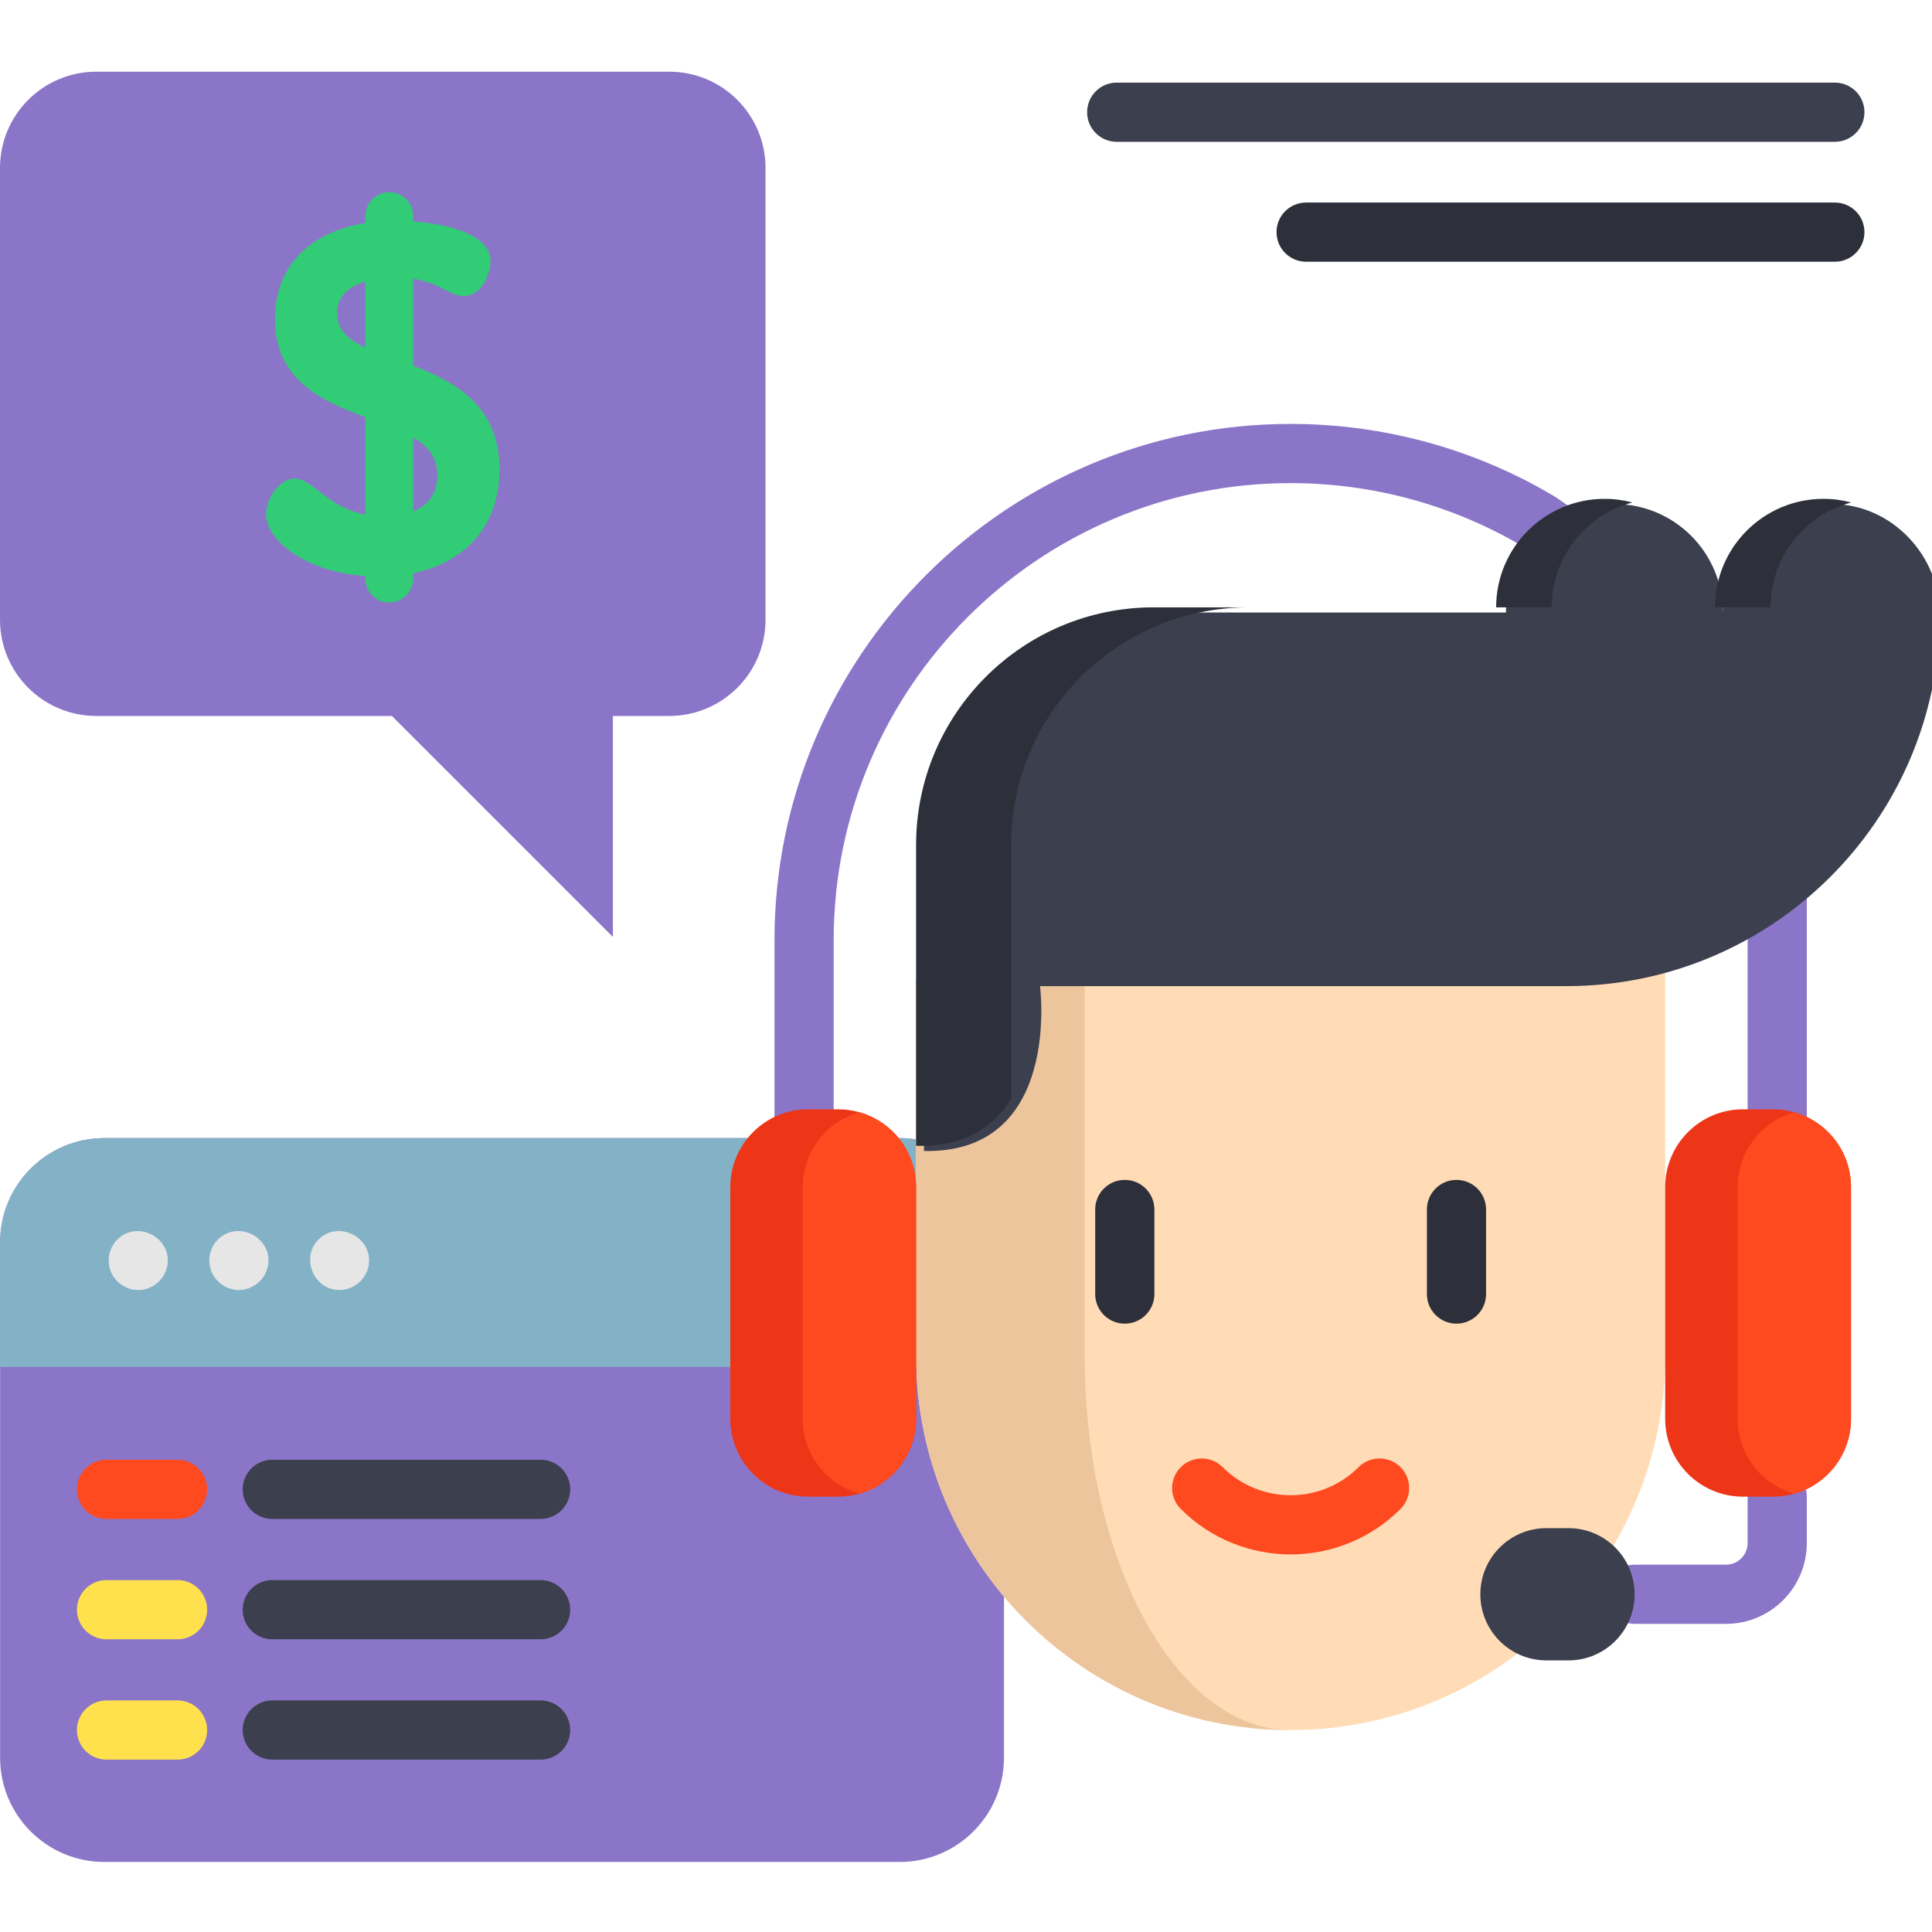 <svg width="55" height="55" viewBox="0 0 55 55" fill="none" xmlns="http://www.w3.org/2000/svg">
<g clip-path="url(#clip0_134_349)">
<path d="M28.581 35.368V50.037C28.581 51.677 27.252 53.006 25.612 53.006H2.972C1.332 53.006 0.003 51.677 0.003 50.037V35.368C0.003 33.728 1.332 32.399 2.972 32.399H25.612C27.252 32.399 28.581 33.728 28.581 35.368Z" fill="#8B75C8"/>
<path d="M28.581 35.368V38.914H0.003V35.368C0.003 33.728 1.332 32.399 2.972 32.399H25.612C27.252 32.399 28.581 33.728 28.581 35.368Z" fill="#83B2C6"/>
<path d="M3.935 36.725C3.605 36.725 3.3 36.524 3.165 36.224C3.015 35.887 3.109 35.478 3.391 35.24C3.968 34.753 4.882 35.251 4.768 36.006C4.707 36.414 4.348 36.725 3.935 36.725Z" fill="#E6E6E6"/>
<path d="M9.664 36.724C8.905 36.724 8.538 35.753 9.104 35.252C9.681 34.741 10.609 35.244 10.498 36.003C10.438 36.411 10.078 36.724 9.664 36.724Z" fill="#E6E6E6"/>
<path d="M6.8 36.724C6.44 36.724 6.113 36.487 6 36.145C5.888 35.803 6.01 35.41 6.305 35.2C6.927 34.756 7.808 35.333 7.616 36.086C7.522 36.456 7.182 36.724 6.8 36.724Z" fill="#E6E6E6"/>
<path d="M49.137 46.228H46.534C46.069 46.228 45.692 45.851 45.692 45.385C45.692 44.92 46.069 44.543 46.534 44.543H49.137C49.475 44.543 49.751 44.267 49.751 43.929V42.606C49.751 42.141 50.128 41.764 50.594 41.764C51.059 41.764 51.436 42.141 51.436 42.606V43.929C51.436 45.196 50.404 46.228 49.137 46.228Z" fill="#8B75C8"/>
<path d="M51.436 34.519H49.751V22.836C49.751 22.573 49.743 22.31 49.728 22.053L51.41 21.954C51.427 22.244 51.436 22.541 51.436 22.836V34.519Z" fill="#8B75C8"/>
<path d="M23.733 33.795H22.048V26.762C22.048 18.66 28.639 12.068 36.741 12.068C39.395 12.068 41.995 12.783 44.26 14.135C44.276 14.145 44.291 14.155 44.306 14.165L47.075 16.076L46.118 17.463L43.372 15.568C41.374 14.381 39.082 13.753 36.741 13.753C29.569 13.753 23.733 19.589 23.733 26.762V33.795Z" fill="#8B75C8"/>
<path d="M47.404 23.734V38.59C47.404 44.478 42.63 49.252 36.742 49.252C30.853 49.252 26.079 44.478 26.079 38.59V27.926" fill="#FFDCB6"/>
<path d="M36.666 49.252C33.751 49.232 31.115 48.043 29.201 46.13C27.272 44.199 26.079 41.534 26.079 38.59V27.926H30.879V38.59C30.879 41.534 31.535 44.199 32.596 46.13C33.641 48.029 35.077 49.215 36.666 49.252Z" fill="#EDC59D"/>
<path d="M36.742 44.251C35.609 44.251 34.477 43.819 33.615 42.958C33.285 42.629 33.285 42.095 33.615 41.766C33.944 41.437 34.477 41.437 34.806 41.766C35.873 42.833 37.61 42.833 38.677 41.766C39.006 41.437 39.54 41.437 39.869 41.766C40.198 42.095 40.198 42.629 39.869 42.958C39.007 43.819 37.874 44.251 36.742 44.251Z" fill="#FF491F"/>
<path d="M41.463 37.682C40.998 37.682 40.621 37.305 40.621 36.84V34.431C40.621 33.966 40.998 33.589 41.463 33.589C41.928 33.589 42.305 33.966 42.305 34.431V36.84C42.305 37.305 41.928 37.682 41.463 37.682Z" fill="#2D303B"/>
<path d="M32.02 37.682C31.555 37.682 31.178 37.305 31.178 36.84V34.431C31.178 33.966 31.555 33.589 32.02 33.589C32.485 33.589 32.863 33.966 32.863 34.431V36.84C32.863 37.305 32.485 37.682 32.02 37.682Z" fill="#2D303B"/>
<path d="M52.147 14.348C50.437 14.343 49.048 15.728 49.048 17.437C49.048 15.731 47.666 14.348 45.96 14.348C44.254 14.348 42.871 15.731 42.871 17.437H33.069C29.333 17.437 26.304 20.465 26.304 24.202V32.766C30.239 32.85 29.607 28.073 29.607 28.073H44.59C50.428 28.073 55.168 23.369 55.226 17.544C55.242 15.828 53.863 14.353 52.147 14.348Z" fill="#3C3F4D"/>
<path d="M46.471 14.304C46.219 14.237 45.954 14.201 45.681 14.201C43.975 14.201 42.592 15.584 42.592 17.29H44.171C44.171 15.857 45.148 14.653 46.471 14.304Z" fill="#2D303B"/>
<path d="M52.701 14.304C52.449 14.237 52.185 14.201 51.912 14.201C50.206 14.201 48.823 15.584 48.823 17.29H50.402C50.402 15.857 51.378 14.653 52.701 14.304Z" fill="#2D303B"/>
<path d="M32.843 17.29H35.551C31.815 17.29 28.786 20.319 28.786 24.055V31.284C28.31 32.057 27.486 32.649 26.079 32.619V24.055C26.079 20.319 29.108 17.29 32.843 17.29Z" fill="#2D303B"/>
<path d="M26.079 33.795V40.392C26.079 41.407 25.396 42.262 24.465 42.523C24.274 42.578 24.073 42.607 23.864 42.607H23.004C21.781 42.607 20.79 41.615 20.79 40.392V33.795C20.79 32.572 21.781 31.58 23.004 31.58H23.864C24.073 31.58 24.274 31.609 24.465 31.664C25.396 31.925 26.079 32.78 26.079 33.795Z" fill="#ED3618"/>
<path d="M26.079 33.795V40.392C26.079 41.407 25.396 42.262 24.465 42.523C23.534 42.262 22.851 41.407 22.851 40.392V33.795C22.851 32.78 23.534 31.925 24.465 31.664C25.396 31.925 26.079 32.78 26.079 33.795Z" fill="#FF491F"/>
<path d="M52.694 33.795V40.392C52.694 41.407 52.011 42.262 51.08 42.523C50.889 42.578 50.688 42.607 50.479 42.607H49.619C48.396 42.607 47.404 41.615 47.404 40.392V33.795C47.404 32.572 48.396 31.58 49.619 31.58H50.479C50.688 31.58 50.889 31.609 51.08 31.664C52.011 31.925 52.694 32.78 52.694 33.795Z" fill="#ED3618"/>
<path d="M52.694 33.795V40.392C52.694 41.407 52.011 42.262 51.08 42.523C50.149 42.262 49.467 41.407 49.467 40.392V33.795C49.467 32.78 50.149 31.925 51.08 31.664C52.011 31.925 52.694 32.78 52.694 33.795Z" fill="#FF491F"/>
<path d="M44.024 43.503H44.652C45.691 43.503 46.534 44.346 46.534 45.385C46.534 46.425 45.691 47.268 44.652 47.268H44.024C42.985 47.268 42.142 46.425 42.142 45.385C42.142 44.346 42.985 43.503 44.024 43.503Z" fill="#3C3F4D"/>
<path d="M2.741 2.041H19.052C20.565 2.041 21.793 3.268 21.793 4.782V17.641C21.793 19.155 20.565 20.382 19.052 20.382H17.448V26.672L11.157 20.382H2.741C1.227 20.382 0 19.155 0 17.641V4.782C0 3.268 1.227 2.041 2.741 2.041Z" fill="#8B75C8"/>
<path d="M5.055 43.241H3.033C2.568 43.241 2.19 42.864 2.19 42.398C2.19 41.933 2.568 41.556 3.033 41.556H5.055C5.521 41.556 5.897 41.933 5.897 42.398C5.897 42.864 5.521 43.241 5.055 43.241Z" fill="#FF491F"/>
<path d="M15.389 43.241H7.751C7.286 43.241 6.909 42.864 6.909 42.398C6.909 41.933 7.286 41.556 7.751 41.556H15.389C15.855 41.556 16.232 41.933 16.232 42.398C16.232 42.864 15.855 43.241 15.389 43.241Z" fill="#3C3F4D"/>
<path d="M5.055 46.667H3.033C2.568 46.667 2.19 46.29 2.19 45.825C2.19 45.359 2.568 44.982 3.033 44.982H5.055C5.521 44.982 5.897 45.359 5.897 45.825C5.897 46.29 5.521 46.667 5.055 46.667Z" fill="#FFE14D"/>
<path d="M15.389 46.667H7.751C7.286 46.667 6.909 46.29 6.909 45.825C6.909 45.359 7.286 44.982 7.751 44.982H15.389C15.855 44.982 16.232 45.359 16.232 45.825C16.232 46.29 15.855 46.667 15.389 46.667Z" fill="#3C3F4D"/>
<path d="M5.055 50.093H3.033C2.568 50.093 2.19 49.716 2.19 49.251C2.19 48.785 2.568 48.408 3.033 48.408H5.055C5.521 48.408 5.897 48.785 5.897 49.251C5.897 49.716 5.521 50.093 5.055 50.093Z" fill="#FFE14D"/>
<path d="M15.389 50.093H7.751C7.286 50.093 6.909 49.716 6.909 49.251C6.909 48.785 7.286 48.408 7.751 48.408H15.389C15.855 48.408 16.232 48.785 16.232 49.251C16.232 49.716 15.855 50.093 15.389 50.093Z" fill="#3C3F4D"/>
<path d="M11.763 10.409V7.935C12.179 8 12.457 8.141 12.681 8.254C12.873 8.352 13.024 8.428 13.193 8.428C13.732 8.428 13.966 7.767 13.966 7.431C13.966 6.71 12.833 6.377 11.763 6.304V6.15C11.763 5.775 11.458 5.469 11.082 5.469C10.706 5.469 10.401 5.775 10.401 6.15V6.348C8.764 6.62 7.827 7.618 7.827 9.088C7.827 10.896 9.309 11.464 10.401 11.875V14.65C9.793 14.536 9.399 14.23 9.081 13.983C8.823 13.784 8.62 13.626 8.388 13.626C7.924 13.626 7.574 14.239 7.574 14.637C7.574 15.391 8.733 16.294 10.401 16.397V16.47C10.401 16.68 10.498 16.876 10.665 17.005C10.764 17.098 10.907 17.151 11.058 17.151C11.061 17.151 11.065 17.151 11.072 17.151L11.082 17.151C11.458 17.151 11.763 16.846 11.763 16.47V16.32C13.324 15.989 14.219 14.91 14.219 13.358C14.219 11.603 13.041 10.901 11.763 10.409ZM12.449 13.541C12.449 14.019 12.212 14.37 11.763 14.56V12.452C12.237 12.729 12.449 13.067 12.449 13.541ZM10.401 8.016V9.89C9.978 9.698 9.597 9.44 9.597 8.905C9.597 8.477 9.875 8.17 10.401 8.016Z" fill="#32CC77"/>
<path d="M52.235 4.037H31.79C31.325 4.037 30.948 3.66 30.948 3.194C30.948 2.729 31.325 2.352 31.79 2.352H52.235C52.7 2.352 53.077 2.729 53.077 3.194C53.077 3.66 52.7 4.037 52.235 4.037Z" fill="#3C3F4D"/>
<path d="M52.235 7.451H37.182C36.717 7.451 36.34 7.073 36.34 6.608C36.34 6.143 36.717 5.766 37.182 5.766H52.235C52.7 5.766 53.077 6.143 53.077 6.608C53.077 7.073 52.7 7.451 52.235 7.451Z" fill="#2D303B"/>
</g>
<defs>
<clipPath id="clip0_134_349">
<rect width="55" height="55" fill="white"/>
</clipPath>
</defs>
</svg>
